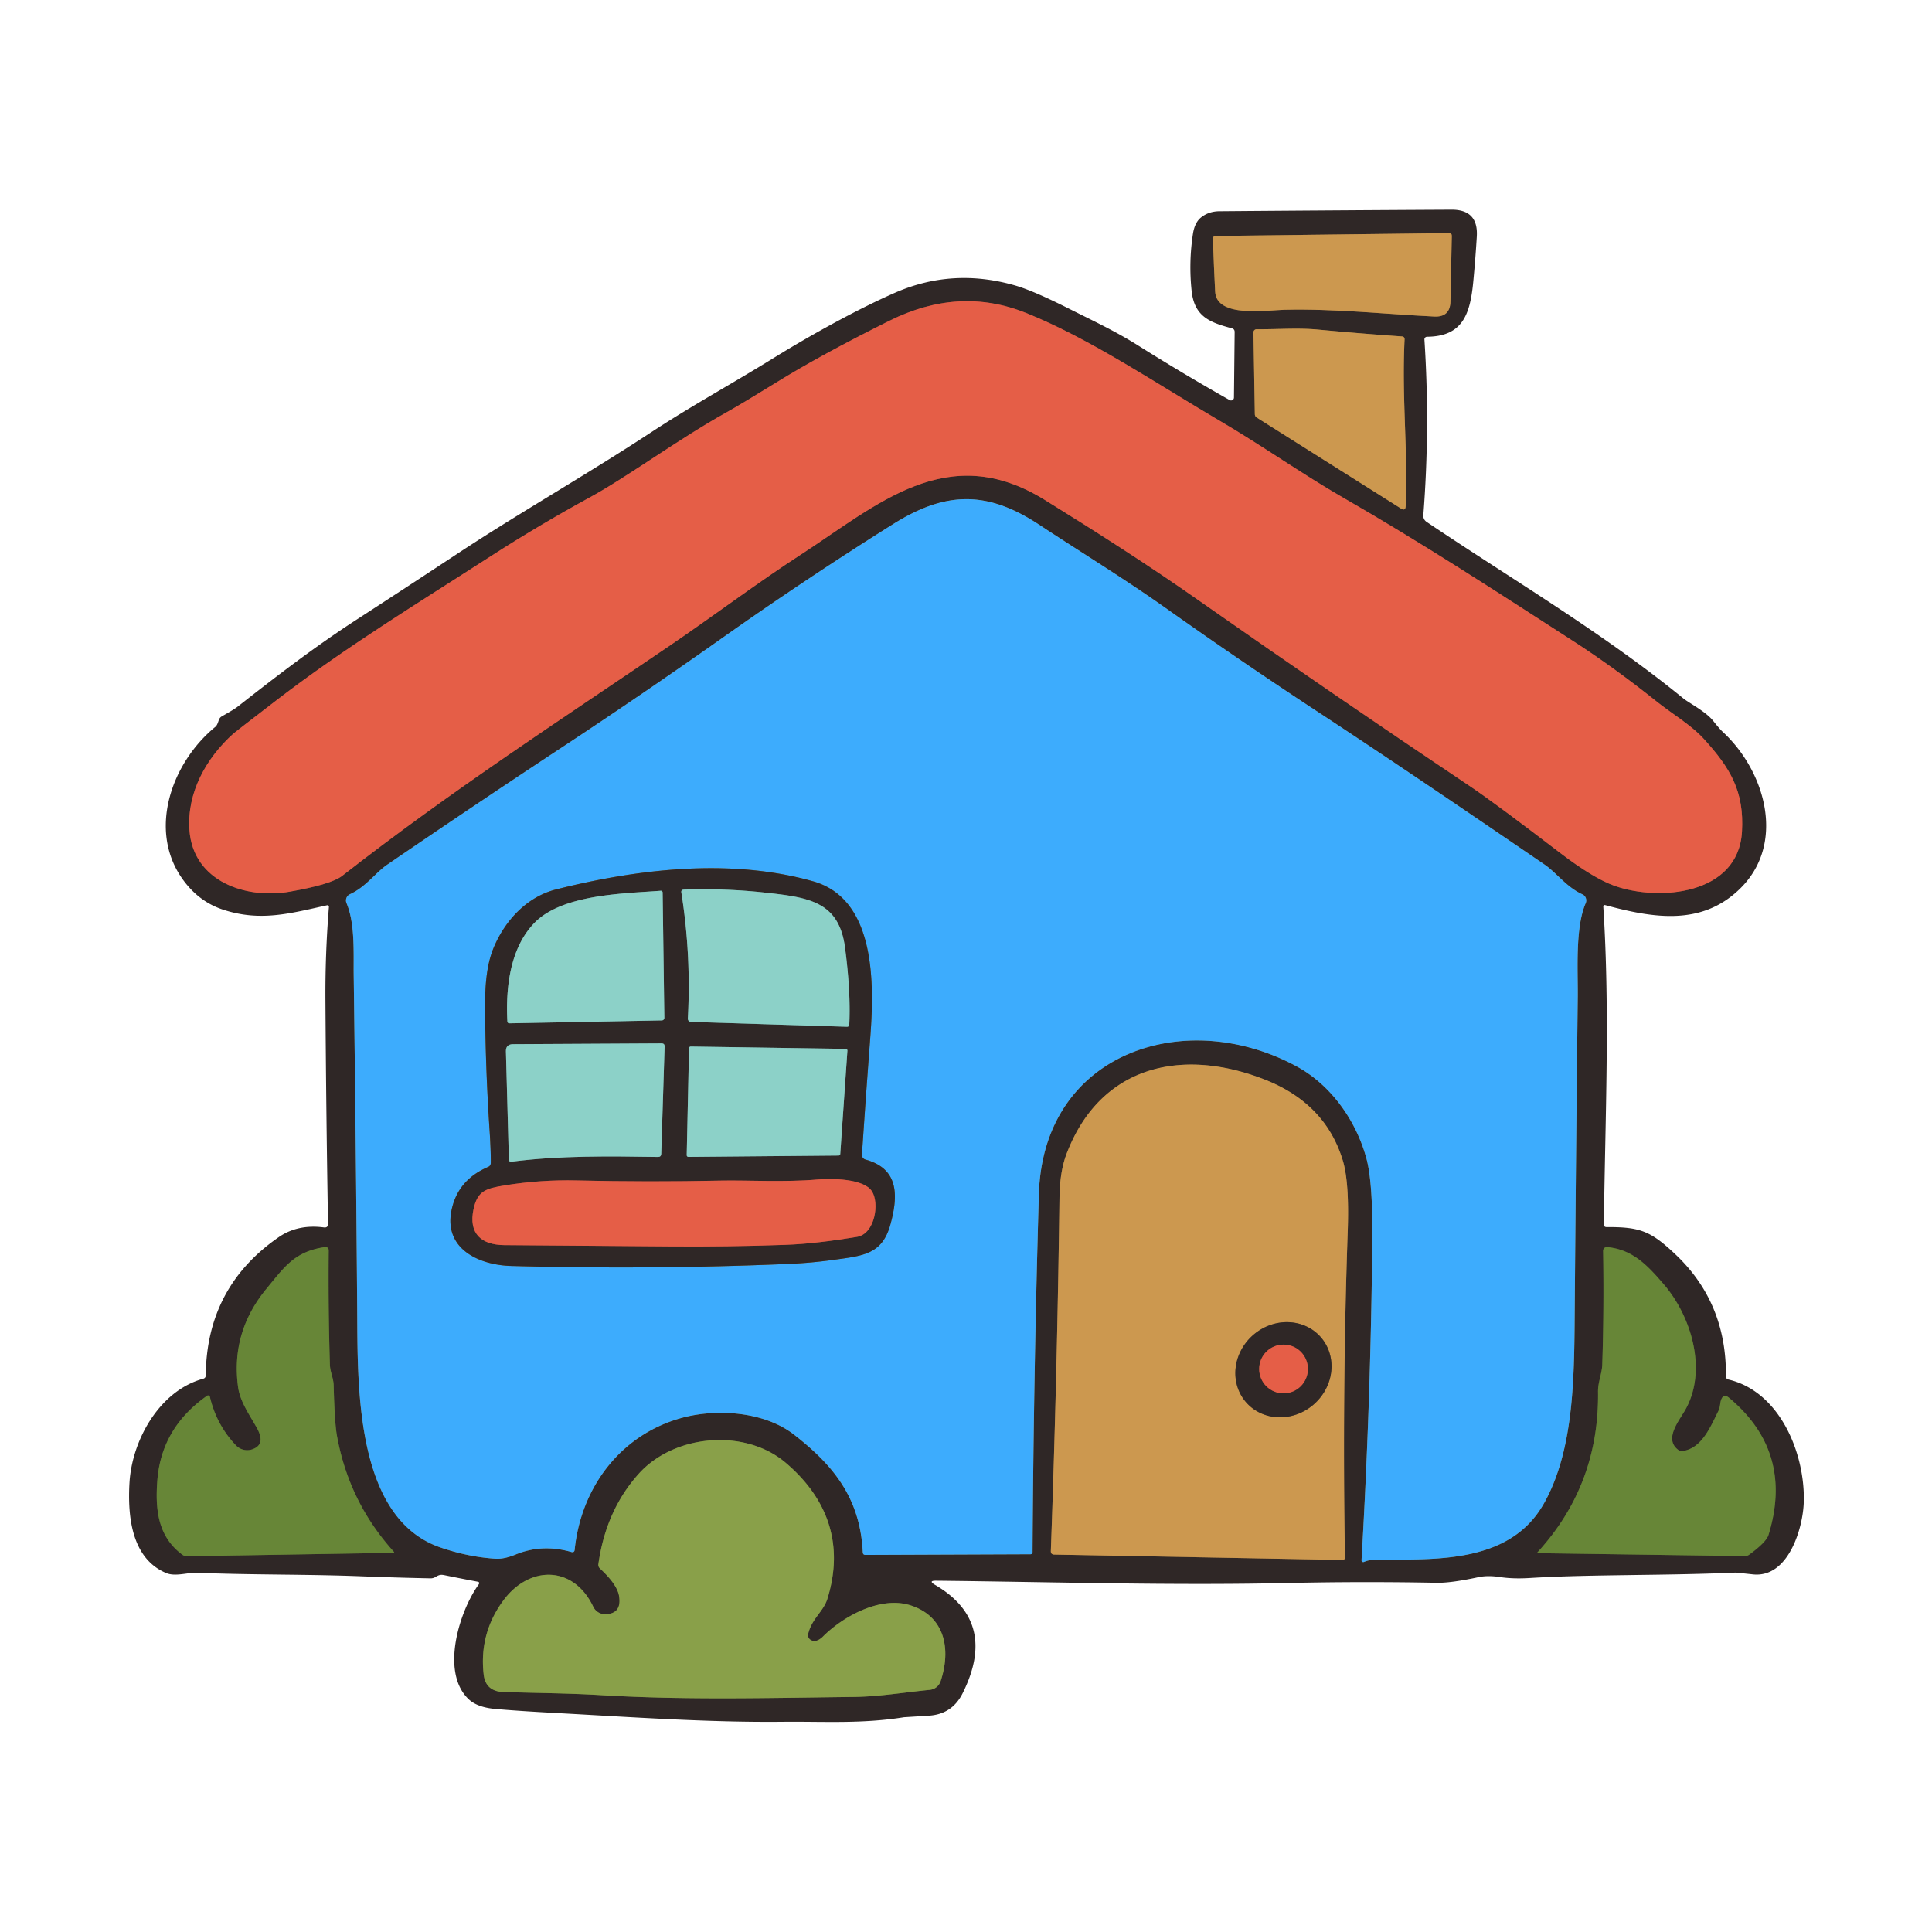 <?xml version="1.0" encoding="utf-8"?>
<svg viewBox="0 0 360 360" xmlns="http://www.w3.org/2000/svg">
  <g stroke-width="2.00" fill="none" stroke-linecap="butt" transform="matrix(1, 0, 0, 1, 3.552713678800501e-15, 3.552713678800501e-15)">
    <path stroke="#7e603b" vector-effect="non-scaling-stroke" d=" M 226.01 44.62 Q 226.21 50.17 226.43 54.37 C 226.69 59.27 236.11 57.80 239.33 57.72 C 248.52 57.49 258.07 58.53 267.24 58.98 Q 270.21 59.13 270.27 56.16 L 270.52 43.98 Q 270.54 43.43 269.98 43.44 L 226.50 43.97 Q 225.99 43.98 226.01 44.62"/>
    <path stroke="#8a4337" vector-effect="non-scaling-stroke" d=" M 43.50 136.69 C 38.42 141.25 34.80 147.70 35.30 154.68 C 35.99 164.30 45.89 167.58 53.99 166.15 Q 61.72 164.79 63.74 163.22 C 84.16 147.27 104.36 134.21 124.98 120.18 C 133.08 114.66 141.30 108.48 149.09 103.43 C 163.45 94.11 176.51 81.92 194.66 93.14 C 204.43 99.19 214.08 105.35 223.49 111.96 Q 248.40 129.42 273.67 146.34 Q 278.49 149.57 290.71 158.93 Q 296.90 163.66 300.87 165.07 C 309.15 167.99 323.89 166.76 324.59 155.01 C 325.04 147.37 322.35 143.08 317.60 137.81 C 315.14 135.07 311.57 133.03 308.58 130.63 C 303.59 126.64 298.30 122.78 292.93 119.32 C 278.84 110.23 264.87 101.12 250.33 92.76 C 242.86 88.47 235.11 83.00 227.28 78.41 C 215.50 71.50 203.18 63.13 191.20 58.32 Q 178.73 53.30 165.75 59.76 Q 152.91 66.15 144.54 71.34 Q 138.41 75.13 135.33 76.86 C 126.36 81.87 116.92 88.85 109.92 92.67 Q 100.50 97.81 91.48 103.62 C 77.85 112.41 64.36 120.62 51.61 130.41 Q 43.90 136.33 43.50 136.69"/>
    <path stroke="#7e603b" vector-effect="non-scaling-stroke" d=" M 234.15 61.35 A 0.59 0.59 0.0 0 0 233.56 61.95 L 233.82 77.17 A 0.78 0.77 -74.9 0 0 234.18 77.81 L 261.05 94.75 Q 261.89 95.28 261.93 94.28 C 262.37 83.97 261.19 74.54 261.72 63.27 Q 261.75 62.73 261.21 62.69 Q 253.39 62.15 245.63 61.42 C 241.84 61.06 238.01 61.39 234.15 61.35"/>
    <path stroke="#967132" vector-effect="non-scaling-stroke" d=" M 64.57 168.28 C 66.19 172.11 65.86 177.62 65.91 181.75 Q 66.32 212.94 66.56 244.13 C 66.67 257.93 66.06 282.79 82.00 288.32 Q 87.19 290.11 92.30 290.44 Q 93.91 290.55 96.08 289.66 Q 101.02 287.63 106.46 289.19 Q 107.02 289.35 107.08 288.77 C 108.27 277.08 115.70 267.32 127.00 264.21 C 133.38 262.46 142.32 262.94 147.95 267.32 C 155.27 273.01 160.28 279.10 160.77 289.25 Q 160.79 289.73 161.27 289.73 L 191.98 289.61 Q 192.40 289.61 192.40 289.19 Q 192.60 255.80 193.58 222.50 C 194.36 196.07 220.88 187.41 241.69 198.75 C 248.12 202.26 252.71 208.91 254.60 215.81 Q 255.80 220.19 255.71 230.79 Q 255.44 260.70 253.70 290.72 A 0.33 0.32 80.0 0 0 254.15 291.04 Q 255.21 290.60 256.50 290.60 C 267.48 290.57 281.32 291.41 287.68 280.16 C 293.47 269.92 293.33 255.79 293.43 243.49 Q 293.66 214.62 293.99 185.75 C 294.04 180.73 293.50 172.84 295.47 168.29 A 1.26 1.25 -66.0 0 0 294.84 166.64 C 291.90 165.31 290.10 162.68 287.80 161.10 C 273.67 151.45 260.37 142.38 245.21 132.42 Q 230.98 123.07 217.09 113.22 C 209.42 107.79 201.41 102.90 193.55 97.72 C 183.95 91.40 176.21 91.51 166.42 97.66 Q 150.10 107.91 134.37 119.03 Q 119.69 129.39 104.69 139.28 Q 88.35 150.05 72.19 161.10 C 69.93 162.64 68.19 165.27 65.22 166.62 A 1.28 1.28 0.0 0 0 64.57 168.28"/>
    <path stroke="#7e603b" vector-effect="non-scaling-stroke" d=" M 235.58 201.13 C 220.22 195.14 204.98 198.51 198.71 215.08 Q 197.49 218.32 197.42 223.11 Q 196.99 256.26 195.81 288.99 Q 195.78 289.66 196.45 289.67 L 250.10 290.67 Q 250.62 290.68 250.61 290.16 Q 250.09 259.50 251.13 229.35 Q 251.44 220.37 250.23 216.31 Q 247.01 205.58 235.58 201.13"/>
    <path stroke="#4b572f" vector-effect="non-scaling-stroke" d=" M 47.02 270.06 A 2.89 2.89 0.0 0 1 43.97 269.33 Q 40.34 265.52 39.11 260.28 A 0.34 0.34 0.0 0 0 38.59 260.08 Q 30.04 266.06 29.31 275.94 C 28.90 281.47 29.50 286.36 33.97 289.69 Q 34.36 289.98 34.85 289.98 L 73.26 289.35 Q 73.57 289.35 73.36 289.12 Q 65.00 279.86 62.78 267.50 Q 62.35 265.11 62.17 258.07 C 62.13 256.76 61.51 255.65 61.47 254.25 Q 61.14 243.51 61.25 232.95 A 0.59 0.58 85.8 0 0 60.58 232.37 C 54.89 233.19 53.02 236.06 49.65 240.14 Q 42.98 248.23 44.36 258.44 C 44.72 261.17 46.50 263.64 47.86 266.07 Q 49.59 269.17 47.02 270.06"/>
    <path stroke="#4b572f" vector-effect="non-scaling-stroke" d=" M 320.19 262.93 C 318.76 265.77 317.15 269.88 313.54 270.38 Q 313.09 270.45 312.73 270.18 C 309.97 268.15 312.91 264.71 314.07 262.63 C 318.15 255.33 315.18 245.36 310.10 239.41 C 306.93 235.70 304.20 232.83 299.47 232.38 A 0.69 0.68 2.3 0 0 298.72 233.07 Q 298.90 243.76 298.56 254.26 C 298.50 256.00 297.75 257.51 297.77 259.35 Q 298.00 276.66 286.50 289.24 Q 286.35 289.40 286.57 289.41 L 325.09 289.95 Q 325.57 289.96 325.96 289.67 Q 329.11 287.36 329.53 286.02 Q 334.29 270.58 322.19 260.47 Q 321.13 259.59 320.69 260.89 C 320.48 261.50 320.56 262.20 320.19 262.93"/>
    <path stroke="#5c6438" vector-effect="non-scaling-stroke" d=" M 150.99 305.53 A 1.04 1.03 24.9 0 1 150.59 304.44 C 151.32 301.50 153.42 300.36 154.19 297.86 C 157.29 287.80 154.27 279.26 146.42 272.58 C 138.84 266.12 125.69 267.24 119.06 274.57 Q 112.91 281.38 111.50 291.45 Q 111.44 291.93 111.79 292.26 Q 115.03 295.26 115.36 297.43 Q 115.87 300.68 112.84 300.79 A 2.47 2.46 -13.6 0 1 110.54 299.39 C 106.87 291.65 98.61 291.64 93.75 298.28 Q 89.25 304.42 90.13 312.04 C 90.37 314.13 91.63 315.21 93.80 315.28 C 99.90 315.48 105.89 315.50 112.07 315.87 C 127.75 316.81 143.37 316.38 159.07 316.20 C 163.80 316.15 168.55 315.34 173.25 314.88 A 2.38 2.37 -83.5 0 0 175.27 313.27 C 177.21 307.46 176.20 301.18 169.59 299.11 C 164.02 297.37 157.11 301.18 153.34 304.95 C 152.69 305.60 151.78 306.09 150.99 305.53"/>
    <path stroke="#967132" vector-effect="non-scaling-stroke" d=" M 90.96 217.44 Q 85.60 219.73 84.27 224.93 C 82.32 232.52 89.04 235.72 95.25 235.89 Q 121.13 236.60 147.00 235.51 Q 151.19 235.33 155.35 234.75 C 160.86 233.99 164.37 233.72 165.90 228.21 C 167.53 222.35 167.23 217.71 161.27 216.07 A 0.89 0.89 0.0 0 1 160.61 215.15 Q 161.31 204.59 162.13 193.74 C 162.86 184.19 163.53 167.61 151.50 164.22 C 136.14 159.88 118.87 161.90 103.63 165.73 C 98.20 167.10 94.18 171.46 92.05 176.44 C 90.53 179.99 90.36 184.30 90.39 188.25 Q 90.48 199.39 91.22 210.50 Q 91.48 214.46 91.45 216.71 Q 91.44 217.23 90.96 217.44"/>
    <path stroke="#5e7c77" vector-effect="non-scaling-stroke" d=" M 157.45 176.53 C 156.30 167.92 150.67 167.20 142.22 166.29 Q 134.93 165.51 127.41 165.77 Q 126.88 165.79 126.96 166.31 Q 128.81 177.98 128.17 189.80 A 0.60 0.59 2.4 0 0 128.75 190.42 L 157.79 191.32 Q 158.23 191.34 158.25 190.89 Q 158.54 184.76 157.45 176.53"/>
    <path stroke="#5e7c77" vector-effect="non-scaling-stroke" d=" M 99.70 171.85 C 95.12 176.44 94.20 183.82 94.54 190.29 Q 94.56 190.69 94.95 190.68 L 123.33 190.14 A 0.47 0.47 0.0 0 0 123.79 189.67 L 123.47 166.30 A 0.33 0.33 0.0 0 0 123.11 165.98 C 116.38 166.50 104.93 166.61 99.70 171.85"/>
    <path stroke="#5e7c77" vector-effect="non-scaling-stroke" d=" M 95.33 216.46 C 104.42 215.31 113.48 215.44 122.61 215.58 Q 123.19 215.58 123.21 215.00 L 123.84 195.01 Q 123.86 194.41 123.26 194.42 L 95.58 194.57 Q 94.24 194.58 94.27 195.92 L 94.82 216.03 Q 94.83 216.53 95.33 216.46"/>
    <path stroke="#5e7c77" vector-effect="non-scaling-stroke" d=" M 156.25 215.32 A 0.32 0.32 0.0 0 0 156.57 215.02 L 157.90 195.79 A 0.32 0.32 0.0 0 0 157.58 195.44 L 128.72 195.01 A 0.32 0.32 0.0 0 0 128.39 195.33 L 127.96 215.24 A 0.32 0.32 0.0 0 0 128.28 215.57 L 156.25 215.32"/>
    <path stroke="#8a4337" vector-effect="non-scaling-stroke" d=" M 146.25 231.96 C 150.66 231.81 155.33 231.19 159.69 230.47 C 163.02 229.92 163.92 224.21 162.46 221.96 C 160.94 219.62 155.11 219.55 152.25 219.79 C 146.24 220.31 139.20 219.89 134.25 219.99 Q 120.88 220.27 107.50 219.96 Q 100.71 219.80 94.04 220.88 C 90.55 221.45 89.00 221.89 88.25 225.25 C 87.24 229.88 89.71 231.98 94.00 232.01 Q 101.72 232.06 124.75 232.25 Q 135.50 232.34 146.25 231.96"/>
    <path stroke="#7e603b" vector-effect="non-scaling-stroke" d=" M 246.148 249.211 A 9.23 8.58 -40.7 0 0 233.555 248.725 A 9.23 8.58 -40.7 0 0 232.152 261.249 A 9.23 8.58 -40.7 0 0 244.745 261.735 A 9.23 8.58 -40.7 0 0 246.148 249.211"/>
    <path stroke="#8a4337" vector-effect="non-scaling-stroke" d=" M 243.71 255.09 A 4.54 4.54 0.0 0 0 239.17 250.55 A 4.54 4.54 0.0 0 0 234.63 255.09 A 4.54 4.54 0.0 0 0 239.17 259.63 A 4.54 4.54 0.0 0 0 243.71 255.09"/>
  </g>
  <path fill="#2f2726" d=" M 174.24 295.32 Q 186.01 302.21 179.37 315.52 Q 177.42 319.42 173.09 319.69 Q 168.51 319.98 168.47 319.98 C 160.54 321.25 153.47 320.75 145.92 320.83 C 131.88 320.97 117.77 319.96 103.75 319.20 Q 96.63 318.82 92.33 318.44 Q 88.87 318.14 87.25 316.55 C 82.07 311.49 85.60 300.23 89.18 295.26 Q 89.50 294.82 88.97 294.72 Q 85.85 294.13 82.82 293.51 C 82.07 293.35 81.72 293.50 81.12 293.86 Q 80.70 294.11 80.21 294.10 Q 73.81 293.97 67.41 293.72 C 57.28 293.32 46.92 293.48 36.67 293.06 C 35.03 292.99 32.67 293.82 30.99 293.12 C 24.51 290.42 23.76 282.54 24.13 276.27 C 24.60 268.40 29.66 259.16 37.85 256.91 Q 38.34 256.78 38.34 256.27 Q 38.50 239.79 51.96 230.51 Q 55.49 228.08 60.34 228.71 Q 61.14 228.82 61.12 228.01 Q 60.77 207.45 60.64 186.50 Q 60.58 177.74 61.29 169.00 A 0.30 0.29 85.7 0 0 60.93 168.69 C 54.07 170.20 48.51 171.80 41.50 169.48 Q 36.96 167.97 33.98 163.76 C 27.48 154.57 32.06 142.01 40.16 135.41 Q 40.47 135.16 40.76 134.20 Q 40.92 133.71 41.37 133.46 Q 43.61 132.20 44.25 131.70 C 51.50 126.02 58.55 120.58 66.51 115.42 Q 75.92 109.32 85.28 103.14 C 96.65 95.63 109.56 88.30 121.49 80.45 C 128.82 75.64 136.59 71.40 144.10 66.74 C 151.68 62.05 160.34 57.36 166.77 54.55 Q 177.51 49.85 189.14 53.19 Q 192.50 54.15 199.13 57.49 C 203.48 59.68 207.78 61.68 211.95 64.30 Q 220.32 69.57 229.12 74.55 A 0.54 0.54 0.0 0 0 229.93 74.09 L 230.06 61.86 Q 230.06 61.32 229.55 61.18 C 225.55 60.10 222.55 59.08 222.04 54.18 Q 221.48 48.84 222.29 43.57 Q 222.61 41.49 223.77 40.54 Q 225.21 39.37 227.25 39.36 Q 249.12 39.18 270.45 39.07 Q 275.48 39.04 275.18 44.06 Q 274.94 48.09 274.52 52.50 C 273.94 58.55 272.54 62.70 265.90 62.75 A 0.49 0.49 0.0 0 0 265.42 63.27 Q 266.49 79.63 265.22 95.97 Q 265.16 96.79 265.85 97.26 C 281.81 108.01 298.65 117.88 313.68 130.15 C 314.69 130.97 317.84 132.58 319.21 134.30 Q 320.40 135.81 321.04 136.40 C 328.99 143.77 332.87 157.32 324.09 165.73 C 316.97 172.56 308.07 171.08 299.08 168.65 A 0.26 0.26 0.0 0 0 298.75 168.92 C 300.02 188.54 299.09 208.50 298.86 228.14 Q 298.86 228.66 299.37 228.65 C 305.63 228.62 307.58 229.39 312.15 233.69 Q 321.73 242.71 321.60 256.43 Q 321.60 256.94 322.09 257.06 C 331.65 259.33 336.33 270.77 336.11 279.76 C 336.00 284.71 333.24 294.08 326.62 293.36 Q 323.47 293.02 323.33 293.03 C 310.10 293.62 296.30 293.34 285.00 294.04 Q 281.95 294.23 279.51 293.86 Q 277.21 293.51 275.49 293.88 Q 270.35 294.98 267.75 294.93 Q 253.87 294.66 239.99 294.97 C 218.18 295.46 196.37 294.77 174.46 294.54 Q 172.88 294.52 174.24 295.32 Z M 226.01 44.62 Q 226.21 50.17 226.43 54.37 C 226.69 59.27 236.11 57.80 239.33 57.72 C 248.52 57.49 258.07 58.53 267.24 58.98 Q 270.21 59.13 270.27 56.16 L 270.52 43.98 Q 270.54 43.43 269.98 43.44 L 226.50 43.97 Q 225.99 43.98 226.01 44.62 Z M 43.50 136.69 C 38.42 141.25 34.80 147.70 35.30 154.68 C 35.99 164.30 45.89 167.58 53.99 166.15 Q 61.72 164.79 63.74 163.22 C 84.16 147.27 104.36 134.21 124.98 120.18 C 133.08 114.66 141.30 108.48 149.09 103.43 C 163.45 94.11 176.51 81.92 194.66 93.14 C 204.43 99.19 214.08 105.35 223.49 111.96 Q 248.40 129.42 273.67 146.34 Q 278.49 149.57 290.71 158.93 Q 296.90 163.66 300.87 165.07 C 309.15 167.99 323.89 166.76 324.59 155.01 C 325.04 147.37 322.35 143.08 317.60 137.81 C 315.14 135.07 311.57 133.03 308.58 130.63 C 303.59 126.64 298.30 122.78 292.93 119.32 C 278.84 110.23 264.87 101.12 250.33 92.76 C 242.86 88.47 235.11 83.00 227.28 78.41 C 215.50 71.50 203.18 63.13 191.20 58.32 Q 178.73 53.30 165.75 59.76 Q 152.91 66.15 144.54 71.34 Q 138.41 75.13 135.33 76.86 C 126.36 81.87 116.92 88.85 109.92 92.67 Q 100.50 97.81 91.48 103.62 C 77.85 112.41 64.36 120.62 51.61 130.41 Q 43.90 136.33 43.50 136.69 Z M 234.15 61.35 A 0.59 0.59 0.0 0 0 233.56 61.95 L 233.82 77.17 A 0.78 0.77 -74.9 0 0 234.18 77.81 L 261.05 94.75 Q 261.89 95.28 261.93 94.28 C 262.37 83.97 261.19 74.54 261.72 63.27 Q 261.75 62.73 261.21 62.69 Q 253.39 62.15 245.63 61.42 C 241.84 61.06 238.01 61.39 234.15 61.35 Z M 64.57 168.28 C 66.19 172.11 65.86 177.62 65.91 181.75 Q 66.32 212.94 66.56 244.13 C 66.67 257.93 66.06 282.79 82.00 288.32 Q 87.19 290.11 92.30 290.44 Q 93.91 290.55 96.08 289.66 Q 101.02 287.63 106.46 289.19 Q 107.02 289.35 107.08 288.77 C 108.27 277.08 115.70 267.32 127.00 264.21 C 133.38 262.46 142.32 262.94 147.95 267.32 C 155.27 273.01 160.28 279.10 160.77 289.25 Q 160.79 289.73 161.27 289.73 L 191.98 289.61 Q 192.40 289.61 192.40 289.19 Q 192.60 255.80 193.58 222.50 C 194.36 196.07 220.88 187.41 241.69 198.75 C 248.12 202.26 252.71 208.91 254.60 215.81 Q 255.80 220.19 255.71 230.79 Q 255.44 260.70 253.70 290.72 A 0.33 0.32 80.0 0 0 254.15 291.04 Q 255.21 290.60 256.50 290.60 C 267.48 290.57 281.32 291.41 287.68 280.16 C 293.47 269.92 293.33 255.79 293.43 243.49 Q 293.66 214.62 293.99 185.75 C 294.04 180.73 293.50 172.84 295.47 168.29 A 1.26 1.25 -66.0 0 0 294.84 166.64 C 291.90 165.31 290.10 162.68 287.80 161.10 C 273.67 151.45 260.37 142.38 245.21 132.42 Q 230.98 123.07 217.09 113.22 C 209.42 107.79 201.41 102.90 193.55 97.72 C 183.95 91.40 176.21 91.51 166.42 97.66 Q 150.10 107.91 134.37 119.03 Q 119.69 129.39 104.69 139.28 Q 88.35 150.05 72.19 161.10 C 69.93 162.64 68.19 165.27 65.22 166.62 A 1.28 1.28 0.0 0 0 64.57 168.28 Z M 235.58 201.13 C 220.22 195.14 204.98 198.51 198.71 215.08 Q 197.49 218.32 197.42 223.11 Q 196.99 256.26 195.81 288.99 Q 195.78 289.66 196.45 289.67 L 250.10 290.67 Q 250.62 290.68 250.61 290.16 Q 250.09 259.50 251.13 229.35 Q 251.44 220.37 250.23 216.31 Q 247.01 205.58 235.58 201.13 Z M 47.02 270.06 A 2.89 2.89 0.0 0 1 43.97 269.33 Q 40.34 265.52 39.11 260.28 A 0.34 0.34 0.0 0 0 38.59 260.08 Q 30.04 266.06 29.31 275.94 C 28.90 281.47 29.50 286.36 33.97 289.69 Q 34.36 289.98 34.85 289.98 L 73.26 289.35 Q 73.57 289.35 73.36 289.12 Q 65.00 279.86 62.78 267.50 Q 62.35 265.11 62.17 258.07 C 62.13 256.76 61.51 255.65 61.47 254.25 Q 61.14 243.51 61.25 232.95 A 0.59 0.58 85.8 0 0 60.58 232.37 C 54.89 233.19 53.02 236.06 49.65 240.14 Q 42.98 248.23 44.36 258.44 C 44.72 261.17 46.50 263.64 47.86 266.07 Q 49.59 269.17 47.02 270.06 Z M 320.19 262.93 C 318.76 265.77 317.15 269.88 313.54 270.38 Q 313.09 270.45 312.73 270.18 C 309.97 268.15 312.91 264.71 314.07 262.63 C 318.15 255.33 315.18 245.36 310.10 239.41 C 306.93 235.70 304.20 232.83 299.47 232.38 A 0.69 0.68 2.3 0 0 298.72 233.07 Q 298.90 243.76 298.56 254.26 C 298.50 256.00 297.75 257.51 297.77 259.35 Q 298.00 276.66 286.50 289.24 Q 286.35 289.40 286.57 289.41 L 325.09 289.95 Q 325.57 289.96 325.96 289.67 Q 329.11 287.36 329.53 286.02 Q 334.29 270.58 322.19 260.47 Q 321.13 259.59 320.69 260.89 C 320.48 261.50 320.56 262.20 320.19 262.93 Z M 150.99 305.53 A 1.04 1.03 24.9 0 1 150.59 304.44 C 151.32 301.50 153.42 300.36 154.19 297.86 C 157.29 287.80 154.27 279.26 146.42 272.58 C 138.84 266.12 125.69 267.24 119.06 274.57 Q 112.91 281.38 111.50 291.45 Q 111.44 291.93 111.79 292.26 Q 115.03 295.26 115.36 297.43 Q 115.87 300.68 112.84 300.79 A 2.47 2.46 -13.6 0 1 110.54 299.39 C 106.87 291.65 98.61 291.64 93.75 298.28 Q 89.25 304.42 90.13 312.04 C 90.37 314.13 91.63 315.21 93.80 315.28 C 99.90 315.48 105.89 315.50 112.07 315.87 C 127.75 316.81 143.37 316.38 159.07 316.20 C 163.80 316.15 168.55 315.34 173.25 314.88 A 2.38 2.37 -83.5 0 0 175.27 313.27 C 177.21 307.46 176.20 301.18 169.59 299.11 C 164.02 297.37 157.11 301.18 153.34 304.95 C 152.69 305.60 151.78 306.09 150.99 305.53 Z" transform="matrix(1, 0, 0, 1, 3.552713678800501e-15, 3.552713678800501e-15)"/>
  <path fill="#cc984f" d=" M 226.01 44.62 Q 225.99 43.98 226.50 43.97 L 269.98 43.44 Q 270.54 43.43 270.52 43.98 L 270.27 56.16 Q 270.21 59.13 267.24 58.98 C 258.07 58.53 248.52 57.49 239.33 57.72 C 236.11 57.80 226.69 59.27 226.43 54.37 Q 226.21 50.17 226.01 44.62 Z" transform="matrix(1, 0, 0, 1, 3.552713678800501e-15, 3.552713678800501e-15)"/>
  <path fill="#e55e47" d=" M 35.30 154.68 C 34.80 147.70 38.42 141.25 43.50 136.69 Q 43.90 136.33 51.61 130.41 C 64.36 120.62 77.85 112.41 91.48 103.62 Q 100.50 97.81 109.92 92.67 C 116.92 88.85 126.36 81.87 135.33 76.86 Q 138.41 75.13 144.54 71.34 Q 152.91 66.15 165.75 59.76 Q 178.73 53.30 191.20 58.32 C 203.18 63.13 215.50 71.50 227.28 78.41 C 235.11 83.00 242.86 88.47 250.33 92.76 C 264.87 101.12 278.84 110.23 292.93 119.32 C 298.30 122.78 303.59 126.64 308.58 130.63 C 311.57 133.03 315.14 135.07 317.60 137.81 C 322.35 143.08 325.04 147.37 324.59 155.01 C 323.89 166.76 309.15 167.99 300.87 165.07 Q 296.90 163.66 290.71 158.93 Q 278.49 149.57 273.67 146.34 Q 248.40 129.42 223.49 111.96 C 214.08 105.35 204.43 99.19 194.66 93.14 C 176.51 81.92 163.45 94.11 149.09 103.43 C 141.30 108.48 133.08 114.66 124.98 120.18 C 104.36 134.21 84.16 147.27 63.74 163.22 Q 61.72 164.79 53.99 166.15 C 45.89 167.58 35.99 164.30 35.30 154.68 Z" transform="matrix(1, 0, 0, 1, 3.552713678800501e-15, 3.552713678800501e-15)"/>
  <path fill="#cc984f" d=" M 234.15 61.35 C 238.01 61.39 241.84 61.06 245.63 61.42 Q 253.39 62.15 261.21 62.69 Q 261.75 62.73 261.72 63.27 C 261.19 74.54 262.37 83.97 261.93 94.28 Q 261.89 95.28 261.05 94.75 L 234.18 77.81 A 0.78 0.77 -74.9 0 1 233.82 77.17 L 233.56 61.95 A 0.59 0.59 0.0 0 1 234.15 61.35 Z" transform="matrix(1, 0, 0, 1, 3.552713678800501e-15, 3.552713678800501e-15)"/>
  <path d=" M 65.91 181.75 C 65.86 177.62 66.19 172.11 64.57 168.28 A 1.28 1.28 0.0 0 1 65.22 166.62 C 68.19 165.27 69.93 162.64 72.19 161.10 Q 88.35 150.05 104.69 139.28 Q 119.69 129.39 134.37 119.03 Q 150.10 107.91 166.42 97.66 C 176.21 91.51 183.95 91.40 193.55 97.72 C 201.41 102.90 209.42 107.79 217.09 113.22 Q 230.98 123.07 245.21 132.42 C 260.37 142.38 273.67 151.45 287.80 161.10 C 290.10 162.68 291.90 165.31 294.84 166.64 A 1.26 1.25 -66.0 0 1 295.47 168.29 C 293.50 172.84 294.04 180.73 293.99 185.75 Q 293.66 214.62 293.43 243.49 C 293.33 255.79 293.47 269.92 287.68 280.16 C 281.32 291.41 267.48 290.57 256.50 290.60 Q 255.21 290.60 254.15 291.04 A 0.33 0.32 80.0 0 1 253.70 290.72 Q 255.44 260.70 255.71 230.79 Q 255.80 220.19 254.60 215.81 C 252.71 208.91 248.12 202.26 241.69 198.75 C 220.88 187.41 194.36 196.07 193.58 222.50 Q 192.60 255.80 192.40 289.19 Q 192.40 289.61 191.98 289.61 L 161.27 289.73 Q 160.79 289.73 160.77 289.25 C 160.28 279.10 155.27 273.01 147.95 267.32 C 142.32 262.94 133.38 262.46 127.00 264.21 C 115.70 267.32 108.27 277.08 107.08 288.77 Q 107.02 289.35 106.46 289.19 Q 101.02 287.63 96.08 289.66 Q 93.91 290.55 92.30 290.44 Q 87.19 290.11 82.00 288.32 C 66.06 282.79 66.67 257.93 66.56 244.13 Q 66.32 212.94 65.91 181.75 Z M 90.96 217.44 Q 85.60 219.73 84.27 224.93 C 82.32 232.52 89.04 235.72 95.25 235.89 Q 121.13 236.60 147.00 235.51 Q 151.19 235.33 155.35 234.75 C 160.86 233.99 164.37 233.72 165.90 228.21 C 167.53 222.35 167.23 217.71 161.27 216.07 A 0.89 0.89 0.0 0 1 160.61 215.15 Q 161.31 204.59 162.13 193.74 C 162.86 184.19 163.53 167.61 151.50 164.22 C 136.14 159.88 118.87 161.90 103.63 165.73 C 98.20 167.10 94.18 171.46 92.05 176.44 C 90.53 179.99 90.36 184.30 90.39 188.25 Q 90.48 199.39 91.22 210.50 Q 91.48 214.46 91.45 216.71 Q 91.44 217.23 90.96 217.44 Z" style="fill: rgb(61, 172, 253);" transform="matrix(1, 0, 0, 1, 3.552713678800501e-15, 3.552713678800501e-15)"/>
  <path fill="#2f2726" d=" M 91.45 216.71 Q 91.48 214.46 91.22 210.50 Q 90.48 199.39 90.39 188.25 C 90.36 184.30 90.53 179.99 92.05 176.44 C 94.18 171.46 98.20 167.10 103.63 165.73 C 118.87 161.90 136.14 159.88 151.50 164.22 C 163.53 167.61 162.86 184.19 162.13 193.74 Q 161.31 204.59 160.61 215.15 A 0.89 0.89 0.0 0 0 161.27 216.07 C 167.23 217.71 167.53 222.35 165.90 228.21 C 164.37 233.72 160.86 233.99 155.35 234.75 Q 151.19 235.33 147.00 235.51 Q 121.13 236.60 95.25 235.89 C 89.04 235.72 82.32 232.52 84.27 224.93 Q 85.60 219.73 90.96 217.44 Q 91.44 217.23 91.45 216.71 Z M 157.45 176.53 C 156.30 167.92 150.67 167.20 142.22 166.29 Q 134.93 165.51 127.41 165.77 Q 126.88 165.79 126.96 166.31 Q 128.81 177.98 128.17 189.80 A 0.60 0.59 2.4 0 0 128.75 190.42 L 157.79 191.32 Q 158.23 191.34 158.25 190.89 Q 158.54 184.76 157.45 176.53 Z M 99.70 171.85 C 95.12 176.44 94.20 183.82 94.54 190.29 Q 94.56 190.69 94.95 190.68 L 123.33 190.14 A 0.47 0.47 0.0 0 0 123.79 189.67 L 123.47 166.30 A 0.33 0.33 0.0 0 0 123.11 165.98 C 116.38 166.50 104.93 166.61 99.70 171.85 Z M 95.33 216.46 C 104.42 215.31 113.48 215.44 122.61 215.58 Q 123.19 215.58 123.21 215.00 L 123.84 195.01 Q 123.86 194.41 123.26 194.42 L 95.58 194.57 Q 94.24 194.58 94.27 195.92 L 94.82 216.03 Q 94.83 216.53 95.33 216.46 Z M 156.25 215.32 A 0.32 0.32 0.0 0 0 156.57 215.02 L 157.90 195.79 A 0.32 0.32 0.0 0 0 157.58 195.44 L 128.72 195.01 A 0.32 0.32 0.0 0 0 128.39 195.33 L 127.96 215.24 A 0.32 0.32 0.0 0 0 128.28 215.57 L 156.25 215.32 Z M 146.25 231.96 C 150.66 231.81 155.33 231.19 159.69 230.47 C 163.02 229.92 163.92 224.21 162.46 221.96 C 160.94 219.62 155.11 219.55 152.25 219.79 C 146.24 220.31 139.20 219.89 134.25 219.99 Q 120.88 220.27 107.50 219.96 Q 100.71 219.80 94.04 220.88 C 90.55 221.45 89.00 221.89 88.25 225.25 C 87.24 229.88 89.71 231.98 94.00 232.01 Q 101.72 232.06 124.75 232.25 Q 135.50 232.34 146.25 231.96 Z" transform="matrix(1, 0, 0, 1, 3.552713678800501e-15, 3.552713678800501e-15)"/>
  <path fill="#8cd1c8" d=" M 142.22 166.29 C 150.67 167.20 156.30 167.92 157.45 176.53 Q 158.54 184.76 158.25 190.89 Q 158.23 191.34 157.79 191.32 L 128.75 190.42 A 0.60 0.59 2.4 0 1 128.17 189.80 Q 128.81 177.98 126.96 166.31 Q 126.88 165.79 127.41 165.77 Q 134.93 165.51 142.22 166.29 Z" transform="matrix(1, 0, 0, 1, 3.552713678800501e-15, 3.552713678800501e-15)"/>
  <path fill="#8cd1c8" d=" M 94.54 190.29 C 94.20 183.82 95.12 176.44 99.70 171.85 C 104.93 166.61 116.38 166.50 123.11 165.98 A 0.33 0.33 0.0 0 1 123.47 166.30 L 123.79 189.67 A 0.47 0.47 0.0 0 1 123.33 190.14 L 94.95 190.68 Q 94.56 190.69 94.54 190.29 Z" transform="matrix(1, 0, 0, 1, 3.552713678800501e-15, 3.552713678800501e-15)"/>
  <path fill="#8cd1c8" d=" M 122.61 215.58 C 113.48 215.44 104.42 215.31 95.33 216.46 Q 94.83 216.53 94.82 216.03 L 94.27 195.92 Q 94.24 194.58 95.58 194.57 L 123.26 194.42 Q 123.86 194.41 123.84 195.01 L 123.21 215.00 Q 123.19 215.58 122.61 215.58 Z" transform="matrix(1, 0, 0, 1, 3.552713678800501e-15, 3.552713678800501e-15)"/>
  <path fill="#8cd1c8" d=" M 156.25 215.32 L 128.28 215.57 A 0.32 0.32 0.0 0 1 127.96 215.24 L 128.39 195.33 A 0.32 0.32 0.0 0 1 128.72 195.01 L 157.58 195.44 A 0.32 0.32 0.0 0 1 157.90 195.79 L 156.57 215.02 A 0.32 0.32 0.0 0 1 156.25 215.32 Z" transform="matrix(1, 0, 0, 1, 3.552713678800501e-15, 3.552713678800501e-15)"/>
  <path fill="#cc984f" d=" M 235.58 201.13 Q 247.01 205.58 250.23 216.31 Q 251.44 220.37 251.13 229.35 Q 250.09 259.50 250.61 290.16 Q 250.62 290.68 250.10 290.67 L 196.45 289.67 Q 195.78 289.66 195.81 288.99 Q 196.99 256.26 197.42 223.11 Q 197.49 218.32 198.71 215.08 C 204.98 198.51 220.22 195.14 235.58 201.13 Z M 246.148 249.211 A 9.23 8.58 -40.7 0 0 233.555 248.725 A 9.23 8.58 -40.7 0 0 232.152 261.249 A 9.23 8.58 -40.7 0 0 244.745 261.735 A 9.23 8.58 -40.7 0 0 246.148 249.211 Z" transform="matrix(1, 0, 0, 1, 3.552713678800501e-15, 3.552713678800501e-15)"/>
  <path fill="#e55e47" d=" M 159.69 230.47 C 155.33 231.19 150.66 231.81 146.25 231.96 Q 135.50 232.34 124.75 232.25 Q 101.72 232.06 94.00 232.01 C 89.71 231.98 87.24 229.88 88.25 225.25 C 89.00 221.89 90.55 221.45 94.04 220.88 Q 100.71 219.80 107.50 219.96 Q 120.88 220.27 134.25 219.99 C 139.20 219.89 146.24 220.31 152.25 219.79 C 155.11 219.55 160.94 219.62 162.46 221.96 C 163.92 224.21 163.02 229.92 159.69 230.47 Z" transform="matrix(1, 0, 0, 1, 3.552713678800501e-15, 3.552713678800501e-15)"/>
  <path fill="#678637" d=" M 47.02 270.06 Q 49.59 269.17 47.86 266.07 C 46.50 263.64 44.72 261.17 44.36 258.44 Q 42.98 248.23 49.65 240.14 C 53.02 236.06 54.89 233.19 60.58 232.37 A 0.59 0.58 85.8 0 1 61.25 232.95 Q 61.14 243.51 61.47 254.25 C 61.51 255.65 62.13 256.76 62.17 258.07 Q 62.35 265.11 62.78 267.50 Q 65.00 279.86 73.36 289.12 Q 73.57 289.35 73.26 289.35 L 34.85 289.98 Q 34.36 289.98 33.97 289.69 C 29.50 286.36 28.90 281.47 29.31 275.94 Q 30.04 266.06 38.59 260.08 A 0.34 0.34 0.0 0 1 39.11 260.28 Q 40.34 265.52 43.97 269.33 A 2.89 2.89 0.0 0 0 47.02 270.06 Z" transform="matrix(1, 0, 0, 1, 3.552713678800501e-15, 3.552713678800501e-15)"/>
  <path fill="#678637" d=" M 320.19 262.93 C 320.56 262.20 320.48 261.50 320.69 260.89 Q 321.13 259.59 322.19 260.47 Q 334.29 270.58 329.53 286.02 Q 329.11 287.36 325.96 289.67 Q 325.57 289.96 325.09 289.95 L 286.57 289.41 Q 286.35 289.40 286.50 289.24 Q 298.00 276.66 297.77 259.35 C 297.75 257.51 298.50 256.00 298.56 254.26 Q 298.90 243.76 298.72 233.07 A 0.69 0.68 2.3 0 1 299.47 232.38 C 304.20 232.83 306.93 235.70 310.10 239.41 C 315.18 245.36 318.15 255.33 314.07 262.63 C 312.91 264.71 309.97 268.15 312.73 270.18 Q 313.09 270.45 313.54 270.38 C 317.15 269.88 318.76 265.77 320.19 262.93 Z" transform="matrix(1, 0, 0, 1, 3.552713678800501e-15, 3.552713678800501e-15)"/>
  <path fill="#2f2726" d=" M 246.148 249.211 A 9.23 8.58 -40.7 0 1 244.745 261.735 A 9.23 8.58 -40.7 0 1 232.152 261.249 A 9.23 8.58 -40.7 0 1 233.555 248.725 A 9.23 8.58 -40.7 0 1 246.148 249.211 Z M 243.71 255.09 A 4.54 4.54 0.0 0 0 239.17 250.55 A 4.54 4.54 0.0 0 0 234.63 255.09 A 4.54 4.54 0.0 0 0 239.17 259.63 A 4.54 4.54 0.0 0 0 243.71 255.09 Z" transform="matrix(1, 0, 0, 1, 3.552713678800501e-15, 3.552713678800501e-15)"/>
  <circle fill="#e55e47" cx="239.17" cy="255.09" r="4.54" transform="matrix(1, 0, 0, 1, 3.552713678800501e-15, 3.552713678800501e-15)"/>
  <path fill="#89a049" d=" M 150.99 305.53 C 151.78 306.09 152.69 305.60 153.34 304.95 C 157.11 301.18 164.02 297.37 169.59 299.11 C 176.20 301.18 177.21 307.46 175.27 313.27 A 2.38 2.37 -83.5 0 1 173.25 314.88 C 168.55 315.34 163.80 316.15 159.07 316.20 C 143.37 316.38 127.75 316.81 112.07 315.87 C 105.89 315.50 99.90 315.48 93.80 315.28 C 91.63 315.21 90.37 314.13 90.13 312.04 Q 89.25 304.42 93.75 298.28 C 98.61 291.64 106.87 291.65 110.54 299.39 A 2.47 2.46 -13.6 0 0 112.84 300.79 Q 115.87 300.68 115.36 297.43 Q 115.03 295.26 111.79 292.26 Q 111.44 291.93 111.50 291.45 Q 112.91 281.38 119.06 274.57 C 125.69 267.24 138.84 266.12 146.42 272.58 C 154.27 279.26 157.29 287.80 154.19 297.86 C 153.42 300.36 151.32 301.50 150.59 304.44 A 1.04 1.03 24.9 0 0 150.99 305.53 Z" transform="matrix(1, 0, 0, 1, 3.552713678800501e-15, 3.552713678800501e-15)"/>
</svg>